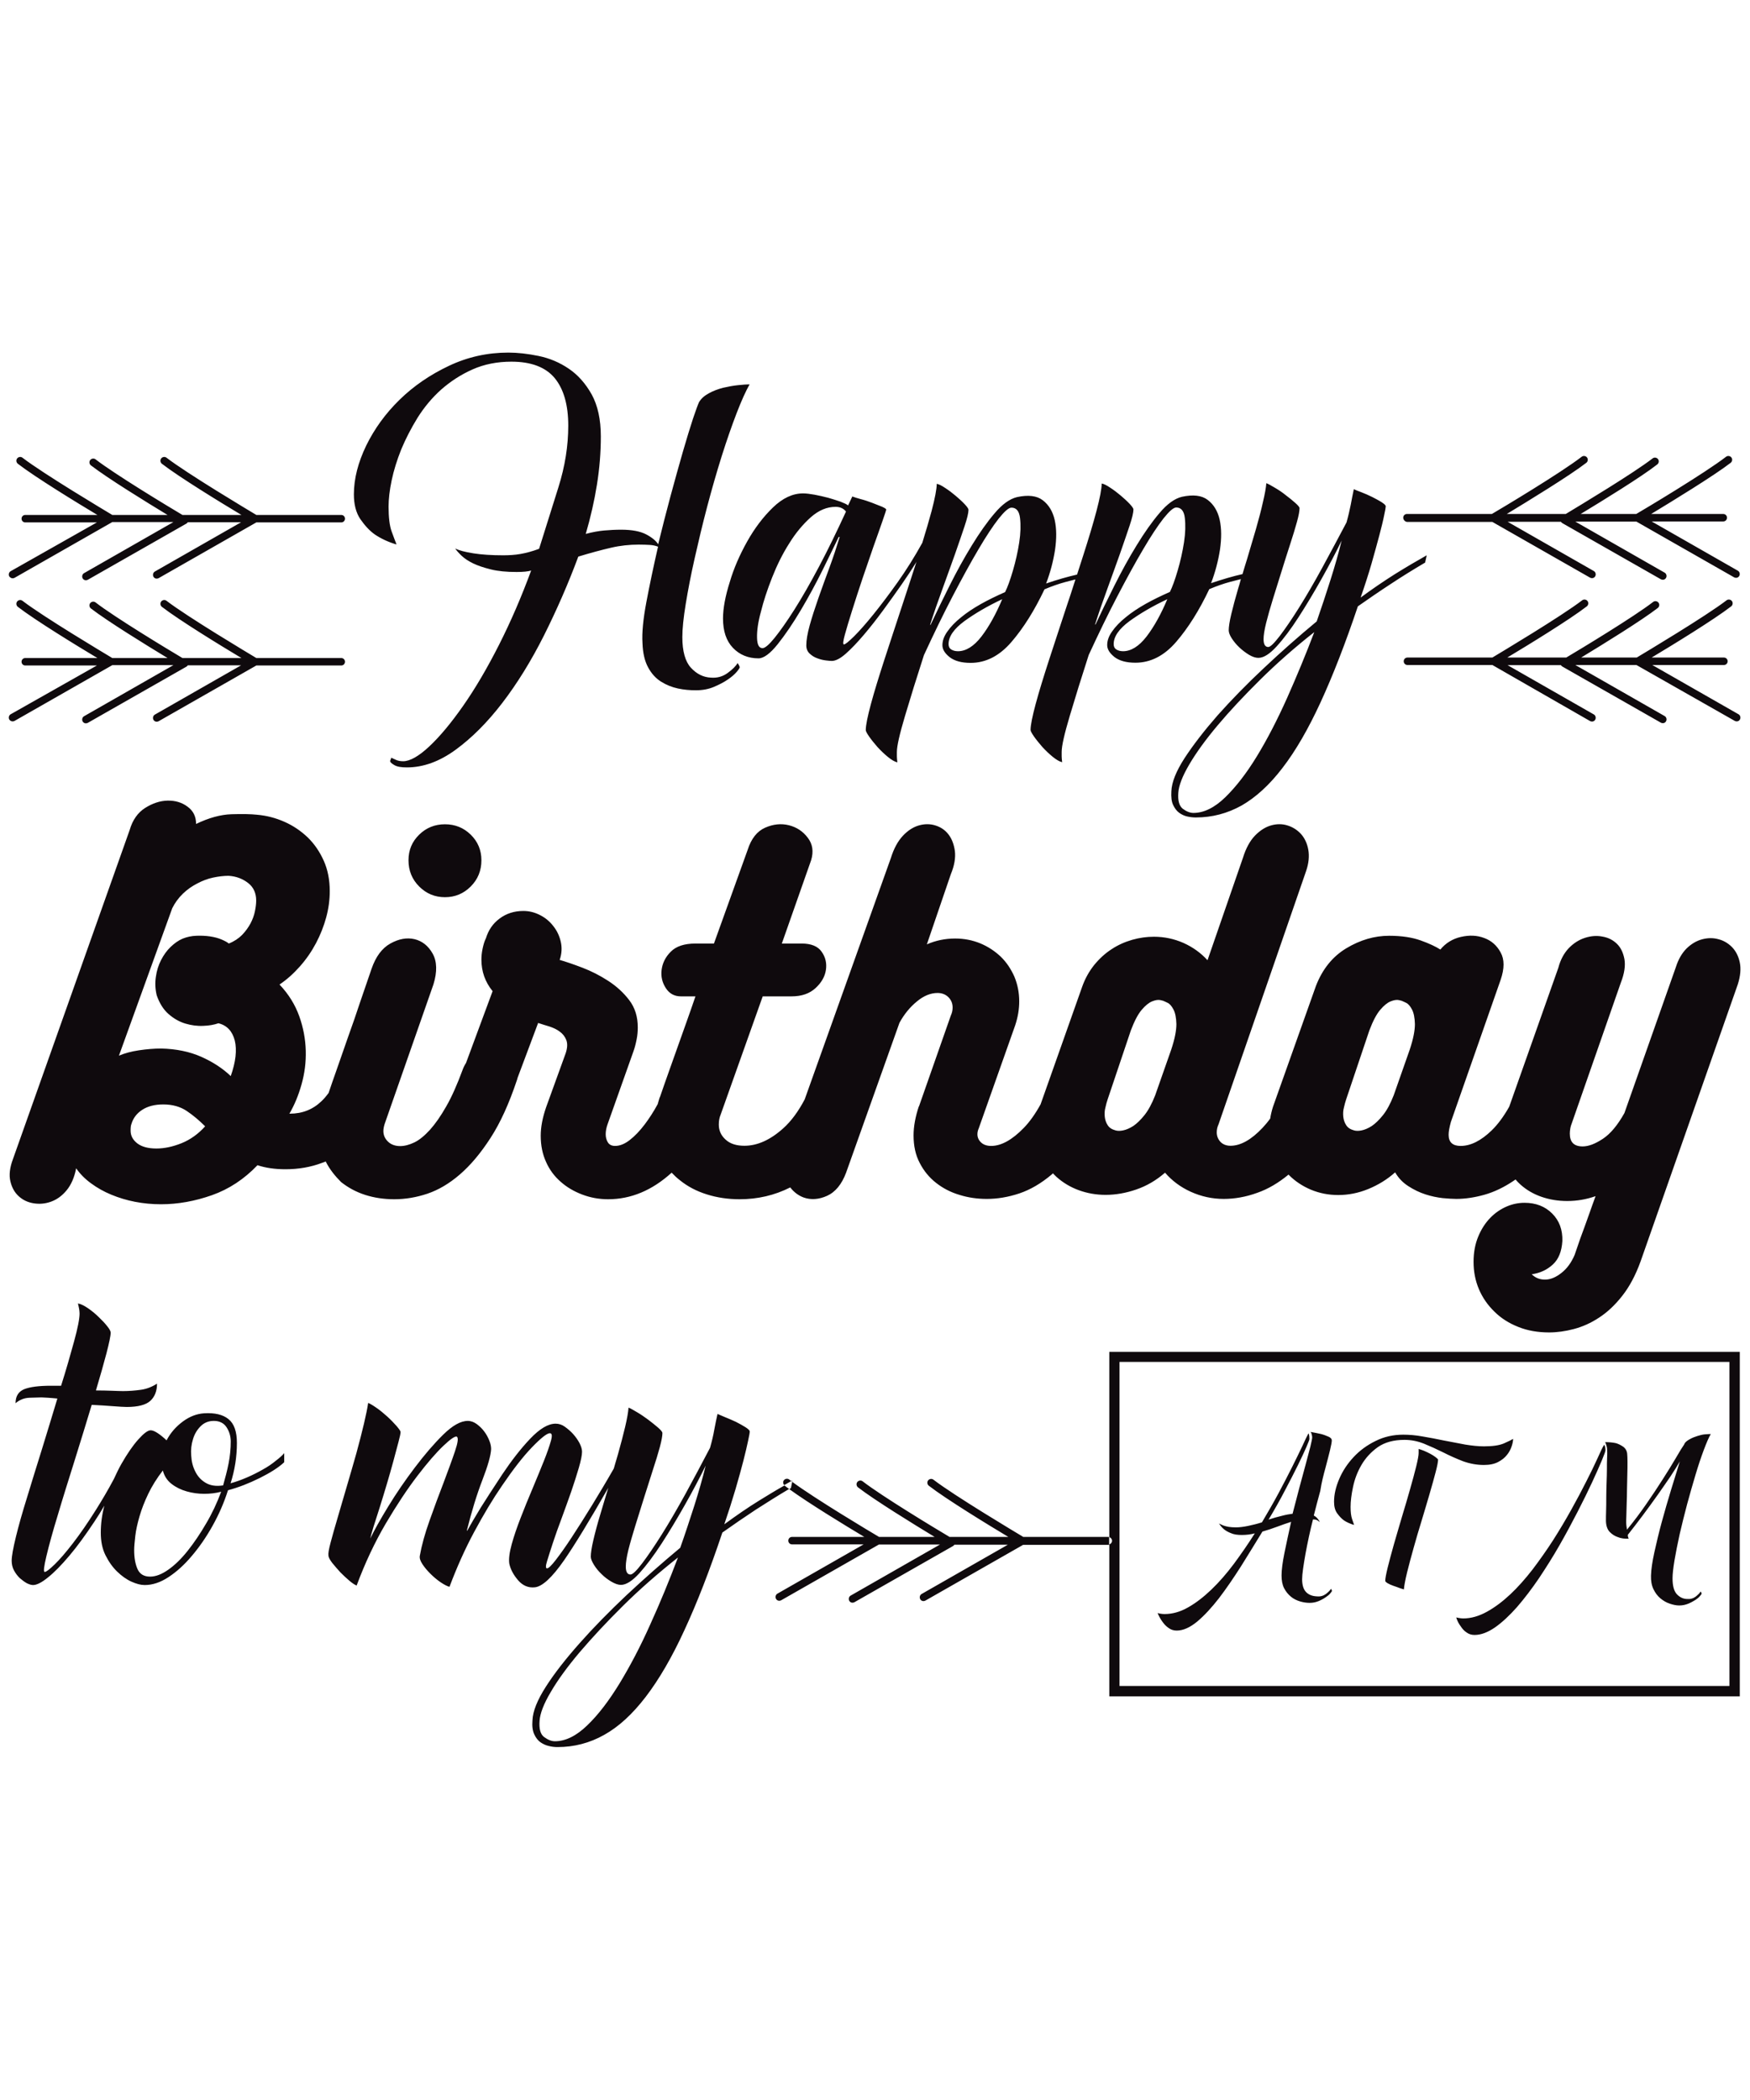 <?xml version="1.0" encoding="utf-8"?>
<!-- Generator: Adobe Illustrator 22.1.0, SVG Export Plug-In . SVG Version: 6.00 Build 0)  -->
<svg version="1.1" id="Layer_1" xmlns="http://www.w3.org/2000/svg" xmlns:xlink="http://www.w3.org/1999/xlink" x="0px" y="0px"
	 viewBox="0 0 1080 1296" style="enable-background:new 0 0 1080 1296;" xml:space="preserve">
<style type="text/css">
	.st0{fill:#0F0A0D;}
</style>
<path class="st0" d="M1009.9,410.4h-37.7l55.1,31.5c1.1,0.6,1.5,2.1,0.9,3.2c-0.4,0.8-1.2,1.2-2,1.2c-0.4,0-0.8-0.1-1.2-0.3
	l-60.9-34.7c-0.3-0.2-0.6-0.5-0.8-0.8h-32.9l53.2,30.4c1.1,0.6,1.5,2.1,0.9,3.2c-0.4,0.8-1.2,1.2-2,1.2c-0.4,0-0.8-0.1-1.2-0.3
	L921,410.4h-52.4c-1.3,0-2.3-1-2.3-2.3c0-1.3,1-2.3,2.3-2.3h52.4c5-3,42.5-25.4,55.4-35.3c1-0.8,2.5-0.6,3.3,0.4
	c0.8,1,0.6,2.5-0.4,3.3c-10.6,8.2-36.4,24-49.1,31.6h36.4c9.1-5.4,41.7-25.1,53.6-34.3c1-0.8,2.5-0.6,3.3,0.4c0.8,1,0.6,2.5-0.4,3.3
	c-10.1,7.8-34.1,22.6-47.3,30.6h34.3c5-3,42.5-25.4,55.4-35.3c1-0.8,2.5-0.6,3.3,0.4c0.8,1,0.6,2.5-0.4,3.3
	c-10.6,8.2-36.4,24-49.1,31.6h44.6c1.3,0,2.3,1,2.3,2.3c0,1.3-1,2.3-2.3,2.3h-44.2l53.2,30.4c1.1,0.6,1.5,2.1,0.9,3.2
	c-0.4,0.8-1.2,1.2-2,1.2c-0.4,0-0.8-0.1-1.2-0.3L1009.9,410.4z M461.1,334.2c4.6-8.2,9.9-15.2,15.9-21c6-5.8,12.2-8.7,18.6-8.7
	c1.9,0,4.3,0.3,7.1,0.8c2.8,0.5,5.6,1.2,8.4,1.9c2.8,0.8,5.3,1.6,7.6,2.4c2.3,0.9,3.8,1.6,4.7,2.3l2.6-5.5c1.1,0.4,2.8,1,5.1,1.6
	c2.4,0.6,4.7,1.4,7.1,2.3c2.4,0.9,4.4,1.7,6.1,2.4c1.7,0.8,2.6,1.3,2.6,1.8c0,0.4-0.8,2.8-2.3,7.1c-1.5,4.3-3.3,9.5-5.5,15.6
	c-2.1,6.1-4.4,12.7-6.8,19.8c-2.4,7.1-4.5,13.7-6.4,19.7c-1.9,6-3.4,11-4.5,15c-1.1,4-1.3,6-0.6,6c0.9,0,2.9-1.7,6.3-5
	c3.3-3.3,7.3-7.8,11.9-13.5c4.6-5.7,9.6-12.3,15-19.9c5.3-7.5,10.4-15.6,15.2-24.3c2.2-7.1,4.1-13.6,5.7-19.5
	c2.1-8,3.2-13.7,3.2-16.9c1.3,0.2,3.1,1.1,5.3,2.6c2.3,1.5,4.4,3.1,6.4,4.8c2,1.7,3.9,3.4,5.5,5.1c1.6,1.7,2.4,2.9,2.4,3.5
	c0,1.9-0.8,5.3-2.4,10.1c-1.6,4.8-3.6,10.6-5.9,17.2c-2.4,6.6-4.9,13.8-7.7,21.4c-2.8,7.6-5.4,15.1-7.7,22.3h0.3
	c3.4-7.3,7.3-15.3,11.7-24.1c4.4-8.8,8.9-17,13.7-24.8c4.7-7.7,9.4-14.4,14.1-19.9c4.7-5.6,9.3-8.9,13.8-10
	c6.9-1.5,12.2-0.9,15.9,1.9c3.7,2.8,6.2,6.9,7.4,12.2c1.2,5.4,1.2,11.5,0.2,18.5c-1.1,7-2.9,13.9-5.5,20.7c7-2.4,13.4-4.2,19.1-5.5
	c1.3-4,2.6-8,3.8-11.8c3.3-10.3,6.1-19.5,8.2-27.5c2.1-8,3.2-13.7,3.2-16.9c1.3,0.2,3.1,1.1,5.3,2.6c2.3,1.5,4.4,3.1,6.4,4.8
	c2,1.7,3.9,3.4,5.5,5.1c1.6,1.7,2.4,2.9,2.4,3.5c0,1.9-0.8,5.3-2.4,10.1c-1.6,4.8-3.6,10.6-5.9,17.2c-2.4,6.6-4.9,13.8-7.7,21.4
	c-2.8,7.6-5.4,15.1-7.7,22.3h0.3c3.4-7.3,7.3-15.3,11.7-24.1c4.4-8.8,8.9-17,13.7-24.8c4.7-7.7,9.4-14.4,14.1-19.9
	c4.7-5.6,9.3-8.9,13.8-10c6.9-1.5,12.2-0.9,15.9,1.9c3.7,2.8,6.2,6.9,7.4,12.2c1.2,5.4,1.2,11.5,0.2,18.5c-1.1,7-2.9,13.9-5.5,20.7
	c7.1-2.4,13.6-4.3,19.4-5.6c0.9-3,1.8-6.1,2.8-9.2c1.9-6.4,3.7-12.6,5.5-18.6c1.7-6,3.2-11.5,4.3-16.6c1.2-5,1.9-8.9,2.1-11.7
	c1.1,0.4,2.8,1.3,5.1,2.7c2.4,1.4,4.7,2.9,6.9,4.7c2.3,1.7,4.2,3.3,5.9,4.8c1.7,1.5,2.6,2.6,2.6,3.2c0,1.7-0.5,4.6-1.6,8.5
	c-1.1,4-2.5,8.6-4.2,13.8c-1.7,5.3-3.5,10.8-5.3,16.7c-1.8,5.9-3.6,11.6-5.3,17c-1.7,5.5-3.1,10.4-4.2,14.8
	c-1.1,4.4-1.6,7.8-1.6,10.1c0,3.2,1,4.8,2.9,4.8c1.3,0,3.6-2.3,7.1-6.8c3.4-4.5,7.4-10.3,11.9-17.5c4.5-7.2,9.3-15.4,14.3-24.6
	c5-9.2,10-18.5,15-28c1.1-3.9,1.9-7.5,2.6-10.9c0.6-3.4,1.3-6.6,1.9-9.6c0.9,0.4,2.4,1.1,4.7,1.9c2.3,0.9,4.4,1.8,6.6,2.9
	c2.1,1.1,4.1,2.1,5.8,3.2c1.7,1.1,2.6,1.9,2.6,2.6c0,0.6-0.3,2.5-1,5.6c-0.6,3.1-1.6,7.1-2.9,12.1c-1.3,4.9-2.9,10.7-4.8,17.4
	c-1.9,6.6-4.2,13.7-6.8,21.2c7.3-5.4,14.4-10.2,21.2-14.5c6.9-4.3,13.4-8.1,19.6-11.6l-1,4.5c-7.3,4.3-14.4,8.7-21.2,13.2
	c-6.9,4.5-13.6,9.1-20.3,13.8c-7.7,22.9-15.4,42.7-23,59.2c-7.6,16.5-15.4,30-23.5,40.5c-8,10.5-16.5,18.2-25.2,23.2
	c-8.8,4.9-18.2,7.4-28.3,7.4c-1.7,0-3.5-0.2-5.3-0.6c-1.8-0.4-3.5-1.2-5-2.3c-1.5-1.1-2.7-2.7-3.7-4.8c-1-2.1-1.3-4.9-1.1-8.4
	c0.2-5.6,2.9-12.4,8.2-20.6c5.3-8.1,12.1-16.9,20.4-26.4c8.4-9.4,17.8-19.1,28.5-29.1c10.6-10,21.5-19.6,32.6-28.8
	c3-8.6,5.8-17.1,8.5-25.6c2.7-8.5,5-16.6,6.9-24.3c-3.6,7.5-7.8,15.4-12.5,23.8c-4.7,8.4-9.4,16.2-14.1,23.5
	c-4.7,7.3-9.2,13.3-13.5,18c-4.3,4.7-8,7.1-11.3,7.1c-1.7,0-3.6-0.6-5.8-1.9c-2.1-1.3-4.1-2.8-5.9-4.5c-1.8-1.7-3.4-3.6-4.7-5.6
	c-1.3-2-1.9-3.7-1.9-5c0-2.1,0.5-5.5,1.6-10.1c1.1-4.6,2.5-9.8,4.2-15.6c0.6-1.9,1.2-3.9,1.7-5.9c-2.1,0.5-4.3,1.1-6.6,1.7
	c-4.1,1.1-8.4,2.6-12.9,4.5c-6.2,13.1-13,23.9-20.4,32.5c-7.4,8.6-15.8,12.9-25.2,12.9c-5.6,0-9.9-1.2-12.9-3.5
	c-3-2.4-4.5-4.8-4.5-7.4c0-2.8,1-5.6,3.1-8.5c2-2.9,4.8-5.8,8.4-8.7c3.5-2.9,7.6-5.6,12.2-8.2c4.6-2.6,9.6-5,15-7.4
	c1.5-3,3.1-7.4,4.8-13.2c1.7-5.8,3-11.6,3.9-17.4c0.9-5.8,1-10.8,0.5-15.1c-0.5-4.3-2.3-6.4-5.3-6.4c-1.7,0-4.3,2.3-7.9,6.8
	c-3.5,4.5-7.7,10.8-12.5,19c-4.8,8.1-10.1,17.8-15.9,28.9c-5.8,11.1-11.7,23.3-17.7,36.3c-4.5,13.9-8.4,26.5-11.7,37.6
	c-3.3,11.1-5,18.5-5,22.2c0,1.1,0,2,0,2.7c0,0.7,0.1,2,0.3,3.7c-1.7-0.4-3.7-1.6-5.9-3.4c-2.2-1.8-4.4-3.9-6.4-6.1
	c-2-2.3-3.7-4.4-5.1-6.4c-1.4-2-2.1-3.4-2.1-4c0-3,1.1-8.4,3.2-16.2c2.1-7.8,4.9-16.8,8.2-27c3.3-10.2,6.9-21,10.6-32.3
	c2-5.9,3.9-11.7,5.7-17.4c-2,0.5-4,1-6.2,1.6c-4.1,1.1-8.4,2.6-12.9,4.5c-6.2,13.1-13,23.9-20.4,32.5c-7.4,8.6-15.8,12.9-25.2,12.9
	c-5.6,0-9.9-1.2-12.9-3.5c-3-2.4-4.5-4.8-4.5-7.4c0-2.8,1-5.6,3.1-8.5c2-2.9,4.8-5.8,8.4-8.7c3.5-2.9,7.6-5.6,12.2-8.2
	c4.6-2.6,9.6-5,15-7.4c1.5-3,3.1-7.4,4.8-13.2c1.7-5.8,3-11.6,3.9-17.4c0.9-5.8,1-10.8,0.5-15.1c-0.5-4.3-2.3-6.4-5.3-6.4
	c-1.7,0-4.3,2.3-7.9,6.8c-3.5,4.5-7.7,10.8-12.5,19c-4.8,8.1-10.1,17.8-15.9,28.9c-5.8,11.1-11.7,23.3-17.7,36.3
	c-4.5,13.9-8.4,26.5-11.7,37.6c-3.3,11.1-5,18.5-5,22.2c0,1.1,0,2,0,2.7c0,0.7,0.1,2,0.3,3.7c-1.7-0.4-3.7-1.6-5.9-3.4
	c-2.2-1.8-4.4-3.9-6.4-6.1c-2-2.3-3.7-4.4-5.1-6.4c-1.4-2-2.1-3.4-2.1-4c0-3,1.1-8.4,3.2-16.2c2.1-7.8,4.9-16.8,8.2-27
	c3.3-10.2,6.9-21,10.6-32.3c3.3-9.9,6.3-19.3,9.3-28.4c-0.1,0.2-0.3,0.5-0.4,0.7c-2.4,3.9-5.3,8.3-8.7,13.2
	c-3.4,4.9-7.2,10.2-11.3,15.8c-4.1,5.6-8.1,10.7-12.1,15.4c-4,4.7-7.7,8.6-11.1,11.6c-3.4,3-6.3,4.5-8.7,4.5c-0.6,0-1.8-0.1-3.5-0.3
	c-1.7-0.2-3.5-0.6-5.3-1.3c-1.8-0.6-3.4-1.6-4.8-2.9c-1.4-1.3-2.1-3-2.1-5.1c0-3.2,0.7-7.3,2.1-12.4c1.4-5,3.2-10.6,5.3-16.6
	c2.1-6,4.4-12.3,6.8-18.8c2.4-6.5,4.5-12.9,6.4-19.1h-0.6c-2.4,4.9-5.6,11.6-9.8,20.1c-4.2,8.5-8.7,16.8-13.5,24.9
	c-4.8,8.1-9.6,15.2-14.3,21.1c-4.7,5.9-8.7,8.8-11.9,8.8c-6.4,0-11.7-2.2-15.8-6.5c-4.1-4.3-6.1-10.3-6.1-18.1
	c0-6.2,1.4-13.8,4.2-22.6C452.8,350.9,456.5,342.4,461.1,334.2z M618.5,369.8c-9,4.2-16.8,8.8-23.3,13.5c-6.5,4.8-9.8,9.5-9.8,14.2
	c0,1.5,0.5,2.6,1.6,3.3c1.1,0.7,2.5,1.1,4.2,1.1c4.9,0,9.8-3,14.5-9.1C610.3,386.8,614.6,379.1,618.5,369.8z M720.4,369.8
	c-9,4.2-16.8,8.8-23.3,13.5c-6.5,4.8-9.8,9.5-9.8,14.2c0,1.5,0.5,2.6,1.6,3.3c1.1,0.7,2.5,1.1,4.2,1.1c4.9,0,9.8-3,14.5-9.1
	C712.2,386.8,716.5,379.1,720.4,369.8z M811.1,390.1c-12.2,9.6-23.4,19.5-33.4,29.4c-10.1,10-18.8,19.3-26.2,28.1
	c-7.4,8.8-13.2,16.8-17.5,24.1c-4.3,7.3-6.5,13.1-6.8,17.4c-0.4,4.9,0.5,8.2,2.7,10c2.3,1.7,4.5,2.6,6.6,2.6c6.4,0,13-3.2,19.6-9.6
	c6.6-6.4,13.2-14.9,19.6-25.4c6.4-10.5,12.6-22.5,18.6-35.9C800.3,417.3,805.9,403.8,811.1,390.1z M467.2,393.6
	c0.1,4.3,1.2,6.4,3.4,6.4c1.5,0,4-2.1,7.4-6.3c3.4-4.2,7.5-10,12.2-17.4c4.7-7.4,9.8-16.3,15.3-26.7c5.5-10.4,11-21.7,16.6-33.9
	c-1.5-1.9-3.6-2.9-6.4-2.9c-5.4,0-10.4,2.1-15.3,6.4c-4.8,4.3-9.3,9.6-13.3,16.1c-4.1,6.4-7.6,13.5-10.6,21.1
	c-3,7.6-5.3,14.6-6.9,21.1C467.8,384,467.1,389.3,467.2,393.6z M7.8,445.2c0.4,0,0.8-0.1,1.2-0.3l60.3-34.4H107l-55.1,31.5
	c-1.1,0.6-1.5,2.1-0.9,3.2c0.4,0.8,1.2,1.2,2,1.2c0.4,0,0.8-0.1,1.2-0.3l60.9-34.7c0.3-0.2,0.6-0.5,0.8-0.8h32.9l-53.2,30.4
	c-1.1,0.6-1.5,2.1-0.9,3.2c0.4,0.8,1.2,1.2,2,1.2c0.4,0,0.8-0.1,1.2-0.3l60.3-34.4h52.4c1.3,0,2.3-1,2.3-2.3c0-1.3-1-2.3-2.3-2.3
	h-52.4c-5-3-42.5-25.4-55.4-35.3c-1-0.8-2.5-0.6-3.3,0.4c-0.8,1-0.6,2.5,0.4,3.3c10.6,8.2,36.4,24,49.1,31.6h-36.4
	c-9.1-5.4-41.7-25.1-53.6-34.3c-1-0.8-2.5-0.6-3.3,0.4c-0.8,1-0.6,2.5,0.4,3.3c10.1,7.8,34.1,22.6,47.3,30.6H69.3
	c-5-3-42.5-25.4-55.4-35.3c-1-0.8-2.5-0.6-3.3,0.4c-0.8,1-0.6,2.5,0.4,3.3c10.6,8.2,36.4,24,49.1,31.6H15.6c-1.3,0-2.3,1-2.3,2.3
	c0,1.3,1,2.3,2.3,2.3h44.2L6.6,440.8c-1.1,0.6-1.5,2.1-0.9,3.2C6.2,444.8,7,445.2,7.8,445.2z M868.5,322.1H921l60.3,34.4
	c0.4,0.2,0.8,0.3,1.2,0.3c0.8,0,1.6-0.4,2-1.2c0.6-1.1,0.2-2.6-0.9-3.2l-53.2-30.4h32.9c0.2,0.3,0.5,0.6,0.8,0.8l60.9,34.7
	c0.4,0.2,0.8,0.3,1.2,0.3c0.8,0,1.6-0.4,2-1.2c0.6-1.1,0.2-2.6-0.9-3.2l-55.1-31.5h37.7l60.3,34.4c0.4,0.2,0.8,0.3,1.2,0.3
	c0.8,0,1.6-0.4,2-1.2c0.6-1.1,0.2-2.6-0.9-3.2l-53.2-30.4h44.2c1.3,0,2.3-1,2.3-2.3s-1-2.3-2.3-2.3H1019
	c12.7-7.7,38.6-23.5,49.1-31.6c1-0.8,1.2-2.3,0.4-3.3c-0.8-1-2.3-1.2-3.3-0.4c-12.9,10-50.4,32.4-55.4,35.3h-34.3
	c13.2-8,37.2-22.7,47.3-30.6c1-0.8,1.2-2.3,0.4-3.3c-0.8-1-2.3-1.2-3.3-0.4c-11.9,9.2-44.5,28.8-53.6,34.3h-36.4
	c12.7-7.7,38.6-23.5,49.1-31.6c1-0.8,1.2-2.3,0.4-3.3c-0.8-1-2.3-1.2-3.3-0.4c-12.9,10-50.4,32.4-55.4,35.3h-52.4
	c-1.3,0-2.3,1-2.3,2.3S867.2,322.1,868.5,322.1z M231.4,329.9c3.9,2.6,8.2,4.6,13.2,6.1v-0.3c-0.6-1.5-1.6-4.1-2.9-7.7
	c-1.3-3.6-1.9-8.8-1.9-15.4c0-4.5,0.6-9.9,1.9-16.1c1.3-6.2,3.3-12.6,5.9-19.1c2.7-6.5,6.1-13.1,10.1-19.6
	c4.1-6.5,8.9-12.3,14.6-17.4c5.7-5,12.1-9.2,19.3-12.4c7.2-3.2,15.2-4.8,24-4.8c12.2,0,21.1,3.4,26.7,10.1
	c5.6,6.8,8.4,16.6,8.4,29.4c0,12.4-2,25.1-6.1,38.1c-4.1,13-8,25.6-11.9,37.9c-4.3,1.6-8.1,2.6-11.6,3.2c-3.4,0.6-7,0.8-10.6,0.8
	c-7.1,0-13.2-0.4-18.3-1.2c-5.1-0.8-8.9-1.8-11.3-3c0.9,1.3,2.2,2.8,4,4.5c1.8,1.7,4.2,3.3,7.1,4.7c2.9,1.4,6.5,2.6,10.9,3.7
	c4.4,1.1,9.7,1.6,15.9,1.6c4.1,0,7.1-0.3,9-0.9c-6,16.3-12.6,31.6-19.9,46c-7.3,14.4-14.6,26.8-22,37.4c-7.4,10.6-14.4,19-20.9,25.1
	c-6.5,6.1-12,9.2-16.2,9.2c-1.7,0-3.2-0.3-4.3-0.8c-1.2-0.5-2.2-1-3.1-1.4c0,0.4-0.1,0.8-0.3,1.1c-0.2,0.3-0.3,0.7-0.3,1.1
	c0,0.6,0.9,1.4,2.6,2.4c1.7,1,4.3,1.4,7.7,1.4c10.1,0,20.1-3.6,30.1-10.9c10-7.3,19.6-16.9,28.8-28.9c9.2-12,17.8-25.9,25.7-41.6
	c7.9-15.8,15-32,21.2-48.7c7.9-2.4,14.7-4.2,20.3-5.5c5.6-1.3,11.3-1.9,17-1.9c2.6,0,4.8,0.1,6.8,0.2c1.9,0.1,3.6,0.5,5.1,1.1
	c-2.8,12.2-5.2,23.6-7.2,34.2c-2,10.6-2.8,19-2.4,25.2c0.2,6.2,1.4,11.3,3.5,15.1c2.1,3.9,4.8,6.8,8,8.8c3.2,2,6.7,3.4,10.4,4.2
	c3.7,0.8,7.4,1.1,11.1,1.1c4.1,0,7.8-0.7,11.1-2.1c3.3-1.4,6.2-2.9,8.5-4.5c2.4-1.6,4.2-3.2,5.5-4.7c1.3-1.5,1.9-2.5,1.9-2.9
	c0-0.4-0.4-1.3-1.3-2.6c-1.1,1.9-3.1,3.9-6.1,6.1c-3,2.2-6.4,3.2-10.3,2.9c-4.7-0.2-8.8-2.2-12.4-6.1c-3.5-3.8-5.3-10.2-5.3-18.9
	c0-5.1,0.7-12,2.1-20.5c1.4-8.6,3.2-17.9,5.5-28.1c2.3-10.2,4.8-20.8,7.7-31.8c2.9-11,5.9-21.4,9-31.3c3.1-9.8,6.2-18.7,9.2-26.5
	c3-7.8,5.7-13.7,8-17.8c-1.7,0-4.1,0.2-7.1,0.5c-3,0.3-6.1,0.9-9.2,1.6c-3.1,0.8-6.1,1.9-8.8,3.4c-2.8,1.5-4.8,3.3-6.1,5.5
	c-0.6,1.3-1.9,4.7-3.7,10.1c-1.8,5.5-3.9,12.3-6.3,20.6c-2.4,8.3-4.9,17.4-7.6,27.3c-2.7,10-5.2,19.9-7.6,29.7
	c-1.3-2.1-3.8-4.2-7.4-6.1c-3.6-1.9-8.8-2.9-15.4-2.9c-3.6,0-7.2,0.2-10.6,0.5c-3.4,0.3-7.2,1-11.3,2.1c3-10.3,5.3-20.4,6.9-30.4
	c1.6-10,2.4-19.9,2.4-29.7c0-10.5-1.9-19.1-5.6-25.9c-3.8-6.8-8.5-12.1-14.1-15.9c-5.7-3.9-11.9-6.5-18.6-7.9
	c-6.8-1.4-13-2.1-18.8-2.1c-12.9,0-25.1,2.7-36.7,8.2c-11.6,5.5-21.7,12.4-30.4,20.9c-8.7,8.5-15.5,17.9-20.6,28.3
	c-5,10.4-7.6,20.4-7.6,30.1c0,6.2,1.3,11.3,4,15.3C225.2,324.4,228.1,327.6,231.4,329.9z M274.6,508.7c-6.2,0-11.5,2.1-15.9,6.4
	c-4.4,4.3-6.6,9.5-6.6,15.8c0,6.4,2.2,11.8,6.6,16.2c4.4,4.4,9.7,6.6,15.9,6.6c6.2,0,11.5-2.2,15.9-6.6c4.4-4.4,6.6-9.8,6.6-16.2
	c0-6.2-2.2-11.5-6.6-15.8C286.1,510.8,280.8,508.7,274.6,508.7z M7.8,356.9c0.4,0,0.8-0.1,1.2-0.3l60.3-34.4H107l-55.1,31.5
	c-1.1,0.6-1.5,2.1-0.9,3.2c0.4,0.8,1.2,1.2,2,1.2c0.4,0,0.8-0.1,1.2-0.3l60.9-34.7c0.3-0.2,0.6-0.5,0.8-0.8h32.9l-53.2,30.4
	c-1.1,0.6-1.5,2.1-0.9,3.2c0.4,0.8,1.2,1.2,2,1.2c0.4,0,0.8-0.1,1.2-0.3l60.3-34.4h52.4c1.3,0,2.3-1,2.3-2.3s-1-2.3-2.3-2.3h-52.4
	c-5-3-42.5-25.4-55.4-35.3c-1-0.8-2.5-0.6-3.3,0.4c-0.8,1-0.6,2.5,0.4,3.3c10.6,8.2,36.4,24,49.1,31.6h-36.4
	c-9.1-5.4-41.7-25.1-53.6-34.3c-1-0.8-2.5-0.6-3.3,0.4c-0.8,1-0.6,2.5,0.4,3.3c10.1,7.8,34.1,22.6,47.3,30.6H69.3
	c-5-3-42.5-25.4-55.4-35.3c-1-0.8-2.5-0.6-3.3,0.4c-0.8,1-0.6,2.5,0.4,3.3c10.6,8.2,36.4,24,49.1,31.6H15.6c-1.3,0-2.3,1-2.3,2.3
	s1,2.3,2.3,2.3h44.2L6.6,352.5c-1.1,0.6-1.5,2.1-0.9,3.2C6.2,356.4,7,356.9,7.8,356.9z M201,716.8c-0.7,0.3-1.4,0.6-2.1,0.8
	c-7.1,2.7-14.7,4-22.7,4c-6.4,0-12.2-0.8-17.3-2.5c-8.2,8.6-17.6,14.8-28.1,18.5c-10.5,3.7-21,5.6-31.4,5.6c-5.5,0-10.8-0.5-16-1.5
	c-5.2-1-10.1-2.5-14.7-4.4c-4.6-1.9-8.7-4.2-12.5-7c-3.7-2.7-6.8-5.8-9.2-9.3c-1.1,5.7-3.1,10.2-5.9,13.6c-2.8,3.4-6,5.7-9.6,7
	c-3.6,1.3-7.2,1.6-10.8,1c-3.7-0.6-6.7-2.1-9.2-4.4c-2.5-2.3-4.2-5.3-5.1-9.2c-0.9-3.8-0.4-8.4,1.6-13.7L80,512.3
	c1.8-6.2,5-10.8,9.6-13.7c4.6-2.9,9.2-4.4,13.8-4.5c4.7-0.1,8.8,1.1,12.3,3.7c3.6,2.6,5.3,6.1,5.3,10.7c7.9-3.8,15.2-5.8,21.9-6
	c6.8-0.2,12-0.1,15.6,0.3c6,0.5,11.7,2,17.1,4.4c5.4,2.4,10.1,5.6,14.3,9.6c4.1,4,7.4,8.8,9.9,14.4c2.5,5.6,3.7,11.8,3.7,18.8
	c0,5.3-0.7,10.7-2.2,16.2c-1.5,5.5-3.6,10.8-6.3,15.9c-2.7,5.1-6,9.9-9.9,14.3s-8,8.1-12.6,11.2c5.7,6,9.7,12.6,12.2,19.6
	c2.5,7,3.8,14.1,4,21.2c0.2,7.1-0.7,14.1-2.6,20.8c-1.9,6.8-4.4,12.8-7.5,18.1h0.3c7.7,0,14.2-2.6,19.5-7.7c1.6-1.5,3-3.2,4.4-5.1
	c1.4-4.2,2.9-8.5,4.5-13c2.5-7.1,5-14.3,7.5-21.5c2.6-7.2,5.1-14.4,7.5-21.7c2.5-7.2,4.8-14,7-20.4c2.6-7.5,6.4-12.7,11.6-15.6
	c5.2-2.9,10.2-3.8,14.9-2.7c4.7,1.1,8.5,4.1,11.2,8.9c2.7,4.8,2.9,11.2,0.5,19l-30.1,86.1c-0.5,1.6-0.8,3.1-0.8,4.4
	c0,2.6,1,4.8,2.9,6.6c1.9,1.8,4.4,2.7,7.5,2.7c2.7,0,5.7-0.8,8.8-2.3c3.1-1.5,6.3-4.2,9.6-7.8c3.3-3.7,6.6-8.4,10-14.4
	c3.4-5.9,6.7-13.4,10-22.3c0.6-1.7,1.3-3.1,2.2-4.5l16.4-44.3c-4.6-5.7-6.9-12.1-6.9-19.5c0-2,0.2-4.2,0.7-6.6
	c0.5-2.4,1.1-4.6,2.1-6.6c1.5-4.9,4.2-9,8.4-12.1c4.1-3.1,9-4.7,14.7-4.7c3.7,0,7.1,0.9,10.4,2.6c3.3,1.7,6,4,8.2,6.9
	c2.2,2.8,3.7,6,4.5,9.6c0.8,3.6,0.6,7.3-0.7,11.1c3.8,1.1,8.5,2.7,14,4.8c5.5,2.1,10.8,4.8,15.9,8.1c5.1,3.3,9.5,7.3,13,11.9
	c3.6,4.7,5.3,10.3,5.3,16.9c0,2.4-0.2,4.8-0.7,7.3c-0.5,2.5-1.1,5.1-2.1,7.8L374.9,694c-0.7,2-1.1,4-1.1,6c0,2,0.5,3.7,1.4,5.1
	c0.9,1.4,2.4,2.1,4.4,2.1c2.9,0,5.9-1.2,9-3.6c3.1-2.4,6.2-5.6,9.3-9.7c2.7-3.6,5.4-7.7,8-12.5c0.4-1.4,0.8-2.9,1.3-4.4v0.3
	c2-5.8,3.9-11.3,5.7-16.3c1.8-5,3.6-10,5.3-14.9c1.7-4.9,3.5-9.9,5.3-14.9c1.8-5,3.7-10.5,5.7-16.3h-9c-4,0-7.1-1.7-9.3-5.1
	c-2.2-3.4-3.1-7.1-2.6-11.2c0.5-4.1,2.3-7.9,5.6-11.2c3.3-3.4,8.4-5.1,15.3-5.1h11.4l20.8-57.8c2.2-6.9,5.8-11.5,10.8-13.7
	c5-2.2,9.9-2.7,14.7-1.5c4.7,1.2,8.6,3.7,11.6,7.7c3,3.9,3.7,8.5,2.1,13.8l-18.1,51.5h12.3c5.8,0,10,1.7,12.3,5.1
	c2.4,3.4,3.2,7.1,2.6,11.2c-0.6,4.1-2.8,7.9-6.4,11.2c-3.7,3.4-8.6,5.1-14.8,5.1h-17.8l-26,73.1c-0.7,1.6-1.1,3.7-1.1,6
	c0,3.7,1.4,6.8,4.2,9.3c2.8,2.6,6.7,3.8,11.6,3.8c8,0,16-3.6,24-10.8c4.9-4.4,9.3-10.4,13.2-17.8l53.2-149
	c1.8-5.8,4.3-10.4,7.4-13.7c3.1-3.3,6.4-5.4,9.9-6.4c3.5-1,6.9-1,10.1,0c3.3,1,6,2.8,8.1,5.5c2.1,2.7,3.4,6.1,4,10.3
	c0.5,4.2-0.3,9-2.5,14.3l-14.8,43.3c5.5-2.4,11.3-3.6,17.5-3.6c5.5,0,10.6,1,15.5,3c4.8,2,9,4.8,12.6,8.2c3.6,3.5,6.3,7.6,8.4,12.3
	c2,4.8,3,9.9,3,15.3c0,4.8-0.8,9.7-2.5,14.8l-22.5,63.6c-0.5,1.1-0.8,2.3-0.8,3.6c0,2,0.8,3.7,2.3,5.1c1.5,1.4,3.6,2.1,6.2,2.1
	c6.2,0,12.9-3.7,20.1-11.1c3.6-3.7,7.1-8.6,10.4-14.6c0-0.1,0.1-0.2,0.1-0.3l25.5-72.1c1.8-5.1,4.3-9.6,7.5-13.6
	c3.2-3.9,6.8-7.2,10.7-9.7c3.9-2.6,8.2-4.5,12.7-5.8c4.6-1.3,9-1.9,13.4-1.9c6.4,0,12.5,1.3,18.2,3.8c5.8,2.6,10.7,6.1,14.9,10.7
	l21.9-63.3c1.8-5.8,4.3-10.4,7.4-13.6c3.1-3.2,6.4-5.3,9.9-6.3c3.5-1,6.9-1,10.1,0c3.3,1,6.1,2.8,8.4,5.3c2.3,2.6,3.8,5.8,4.5,9.7
	c0.7,3.9,0.3,8.4-1.4,13.3l-54,156.2c-0.7,1.5-1.1,3.1-1.1,4.9c0,2.2,0.7,4.1,2.2,5.8c1.5,1.6,3.6,2.5,6.3,2.5
	c6.2,0,12.8-3.7,19.7-11c1.6-1.7,3.2-3.6,4.8-5.8c0.1-0.6,0.2-1.2,0.3-1.8c0.5-2.4,1.1-4.8,2.1-7.4l25.8-72.6
	c4-10.4,10.3-18.2,18.8-23.3c8.5-5.1,17.3-7.7,26.4-7.7c7.7,0,14.2,1,19.5,2.9c5.3,1.9,9.3,3.8,12.1,5.6c3.3-4,7.5-6.6,12.7-7.8
	c5.2-1.2,10-1,14.4,0.7c4.4,1.6,7.8,4.6,10.1,8.9c2.4,4.3,2.4,9.9,0,16.9l-30.7,87.7c-0.9,3.3-1.4,5.9-1.4,7.9
	c0,4.6,2.5,6.9,7.4,6.9c6.2,0,12.6-3.2,19.2-9.6c3.7-3.6,7.3-8.4,10.8-14.6l30.3-85.7c1.3-4.9,3.4-8.9,6.4-12.1
	c3-3.1,6.3-5.2,10-6.4c3.7-1.2,7.3-1.5,10.8-0.8c3.6,0.6,6.5,2.1,8.9,4.4c2.4,2.3,3.9,5.4,4.7,9.5c0.7,4,0,8.9-2.2,14.5l-30.1,86.3
	c-0.5,1.3-0.9,2.5-1.1,3.7c-0.2,1.2-0.3,2.2-0.3,3.2c0,5.3,2.6,7.9,7.9,7.9c3.7,0,7.8-1.6,12.5-4.7c4.7-3.1,9.1-8.4,13.3-15.9
	l31.8-90.2c1.5-4.7,3.7-8.5,6.6-11.4c2.9-2.8,6.1-4.7,9.5-5.6c3.4-0.9,6.7-1,10-0.1c3.3,0.8,6.1,2.5,8.5,4.9c2.4,2.5,4,5.6,4.8,9.5
	c0.8,3.8,0.4,8.3-1.2,13.4l-60,171c-3.1,8.6-6.9,15.7-11.4,21.4c-4.5,5.7-9.2,10.1-14.3,13.4c-5,3.3-10.2,5.6-15.5,7
	c-5.3,1.4-10.4,2.1-15.3,2.1c-6.9,0-13.3-1.1-19-3.4c-5.8-2.3-10.7-5.4-14.8-9.5c-4.1-4-7.3-8.6-9.5-13.8
	c-2.2-5.2-3.3-10.8-3.3-16.9c0-5.8,1-11.1,2.9-15.6c1.9-4.6,4.4-8.4,7.4-11.5c3-3.1,6.4-5.4,10.1-7c3.7-1.6,7.4-2.3,11.1-2.3
	c6.9,0,12.6,2.2,17,6.6c4.4,4.4,6.5,10,6.3,17c-0.4,6.4-2.3,11.2-5.9,14.5s-7.9,5.3-13,6c2.2,2.2,4.9,3.3,8.2,3.3
	c3.3,0,6.7-1.4,10.1-4.1c3.5-2.7,6.2-6.5,8.2-11.2c1.3-3.8,2.4-7.1,3.4-9.9c1-2.7,2-5.4,2.9-7.9c0.9-2.6,1.9-5.3,2.9-8.1
	c1-2.8,2.2-6.3,3.7-10.3c-5.7,2-11.5,3-17.5,3c-5.7,0-11-0.9-15.9-2.6c-4.9-1.7-9.2-4.2-12.9-7.5c-1.1-1-2.2-2.1-3.1-3.2
	c-0.4,0.3-0.8,0.6-1.3,0.9c-5.8,3.9-11.8,6.8-17.8,8.5c-6,1.7-11.9,2.6-17.5,2.6c-2.2,0-5-0.2-8.4-0.5c-3.4-0.4-6.9-1.1-10.6-2.3
	c-3.7-1.2-7.2-2.9-10.6-5.1c-3.4-2.2-6.1-5-8.1-8.5c-4.9,4.4-10.5,7.8-16.6,10.3c-6.1,2.5-12.3,3.7-18.5,3.7c-6,0-11.6-1.1-16.9-3.3
	c-5.2-2.2-9.7-5.2-13.4-8.9c-0.1-0.1-0.3-0.3-0.4-0.4c-6.2,5.1-12.6,8.9-19.2,11.2c-7.1,2.6-14.1,3.8-20.8,3.8
	c-7.1,0-13.9-1.5-20.3-4.4c-6.4-2.9-11.7-6.9-15.9-11.8c-5.5,4.8-11.4,8.2-17.8,10.4c-6.4,2.2-12.7,3.3-18.9,3.3
	c-5.9,0-11.4-1-16.6-2.9c-5.2-1.9-9.8-4.7-13.7-8.2c-0.8-0.7-1.5-1.5-2.2-2.2c-0.2,0.2-0.4,0.4-0.6,0.6c-6.6,5.6-13.3,9.5-20.1,11.8
	c-6.9,2.3-13.6,3.4-20.1,3.4c-5.9,0-11.5-0.8-16.9-2.5c-5.4-1.6-10.2-4.1-14.4-7.4c-4.2-3.3-7.6-7.4-10.1-12.3
	c-2.6-4.9-3.8-10.6-3.8-17c0-5.5,1.1-11.5,3.3-18.1v0.3l19.7-56.2c0.7-1.5,1.1-3.1,1.1-4.9c0-2.6-0.9-4.7-2.6-6.4
	c-1.7-1.7-4-2.6-6.7-2.6c-4.2,0-8.5,1.7-12.7,5.2c-4.3,3.5-7.9,7.9-10.8,13.2l-32.9,92.4c-2.7,7.3-6.7,12.1-11.8,14.4
	c-5.1,2.3-10,2.6-14.5,1c-3.2-1.2-6-3.3-8.2-6.2c-9.7,4.9-20.1,7.3-31.3,7.3c-7.1,0-13.9-1-20.2-3c-6.4-2-11.9-4.9-16.7-8.8
	c-1.8-1.4-3.5-3-5-4.6c-12.1,11-25.2,16.4-39.2,16.4c-5.7,0-11-1-16-2.9c-5-1.9-9.5-4.5-13.3-7.9c-3.8-3.3-6.9-7.4-9-12.2
	c-2.2-4.8-3.3-10.2-3.3-16.2c0-5.3,1.1-11.1,3.3-17.5l12.1-33.4c1.1-3.3,1.2-6,0.4-8.1c-0.8-2.1-2.1-3.8-4-5.2
	c-1.8-1.4-4-2.4-6.4-3.2c-2.5-0.7-4.8-1.5-7-2.2l-12.7,33.9c-0.1,0.6-0.3,1.1-0.5,1.7c-4.8,14.3-10.1,26-16.2,35.4
	c-6,9.3-12.3,16.8-18.9,22.5c-6.6,5.7-13.3,9.6-20.1,11.9c-6.9,2.3-13.7,3.4-20.4,3.4c-6.4,0-12.4-0.9-18-2.7
	c-5.6-1.8-10.5-4.5-14.8-7.9C206.7,725.7,203.4,721.6,201,716.8z M829,689.2c0.2,1.9,0.8,3.7,1.8,5.2c1,1.6,2.6,2.6,4.8,3.2
	c1.3,0.4,2.9,0.4,4.8,0c1.9-0.4,4-1.3,6.2-2.7c2.2-1.5,4.5-3.7,6.9-6.7c2.4-3,4.6-7.1,6.6-12.2l9.9-28.2c2.2-6.6,3.2-11.8,3.2-15.8
	c-0.1-3.9-0.7-6.9-1.8-9c-1.1-2.1-2.3-3.5-3.6-4.1c-1.3-0.6-2-1-2.2-1c-0.2-0.2-1-0.4-2.3-0.7c-1.4-0.3-3.1,0-5.1,0.8
	c-2,0.8-4.2,2.6-6.4,5.2c-2.3,2.7-4.5,6.9-6.7,12.7l-14.3,42.5c-0.5,1.5-1,3.2-1.4,5.1C828.9,685.3,828.8,687.2,829,689.2z
	 M681.8,689.2c0.2,1.9,0.8,3.7,1.8,5.2c1,1.6,2.6,2.6,4.8,3.2c1.3,0.4,2.9,0.4,4.8,0c1.9-0.4,4-1.3,6.2-2.7c2.2-1.5,4.5-3.7,6.9-6.7
	c2.4-3,4.6-7.1,6.6-12.2l9.9-28.2c2.2-6.6,3.2-11.8,3.2-15.8c-0.1-3.9-0.7-6.9-1.8-9c-1.1-2.1-2.3-3.5-3.6-4.1c-1.3-0.6-2-1-2.2-1
	c-0.2-0.2-1-0.4-2.3-0.7c-1.4-0.3-3.1,0-5.1,0.8c-2,0.8-4.2,2.6-6.4,5.2c-2.3,2.7-4.5,6.9-6.7,12.7l-14.3,42.5
	c-0.5,1.5-1,3.2-1.4,5.1C681.7,685.3,681.6,687.2,681.8,689.2z M126.6,695.1c-3.7-3.7-7.4-6.8-11.4-9.5c-3.9-2.6-8.7-4-14.4-4
	c-5.3,0-9.6,1.1-13,3.3c-3.4,2.2-5.6,5.1-6.7,8.8c-0.4,0.9-0.5,2.3-0.5,4.1c0,3.1,1.4,5.7,4.1,7.8c2.7,2.1,6.7,3.2,11.8,3.2
	c4.9,0,10.1-1.1,15.6-3.3C117.5,703.3,122.4,699.8,126.6,695.1z M158.1,555.8c0-4.6-1.6-8.2-4.9-10.8c-3.3-2.6-7.3-4.2-12.1-4.5
	c-3.1,0-6.3,0.4-9.6,1.1c-3.3,0.7-6.5,1.9-9.7,3.6c-3.2,1.6-6.2,3.7-8.9,6.3c-2.7,2.6-4.9,5.6-6.6,9l-32.9,91
	c3.5-1.5,7.6-2.6,12.3-3.3c4.7-0.7,9.3-1.1,13.7-1.1c9.3,0.2,17.6,1.9,24.8,5.1c7.2,3.2,13.3,7.2,18.2,11.9
	c3.1-8.8,3.9-16.1,2.5-21.9c-1.5-5.8-4.8-9.4-10.1-10.7c-2.6,0.9-5.7,1.5-9.3,1.6c-3.7,0.2-7.4-0.3-11.1-1.4
	c-3.7-1.1-7.2-3.1-10.4-5.9c-3.2-2.8-5.6-6.7-7.3-11.6c-0.9-3.8-1.1-7.6-0.5-11.4c0.5-3.7,1.6-7.2,3.2-10.3c1.6-3.1,3.5-5.8,5.9-8.1
	c2.4-2.3,4.8-4,7.4-5.1c2.7-1.1,5.6-1.7,8.5-1.8c2.9-0.1,5.7,0,8.4,0.4c2.6,0.4,5,1,7.1,1.9c2.1,0.9,3.6,1.7,4.5,2.5
	c3.3-1.3,6-3.1,8.2-5.3c2.2-2.3,3.9-4.7,5.2-7.1c1.3-2.5,2.2-4.9,2.7-7.4C157.8,560.1,158.1,557.8,158.1,555.8z M886,899.3
	c-0.9-0.7-2-1.4-3.3-2.1c-1.3-0.7-2.6-1.3-4-1.9c-1.4-0.5-2.4-0.9-3.2-1.1v2.6c0,1.4-0.5,4.1-1.5,8.2c-1,4.1-2.3,8.8-3.8,14.1
	c-1.5,5.4-3.2,11-5,17c-1.8,6-3.4,11.7-5,17.1c-1.5,5.4-2.8,10.1-3.8,14.2c-1,4.1-1.5,6.8-1.5,8.2c0,0.4,0.5,0.9,1.5,1.5
	c1,0.6,2.2,1.1,3.6,1.6c1.4,0.5,2.7,0.9,3.9,1.4c1.2,0.4,2.1,0.7,2.5,0.8c0.2-2.5,0.9-6,2-10.6c1.1-4.5,2.5-9.6,4-15
	c1.5-5.5,3.2-11.1,5-17c1.8-5.9,3.4-11.4,4.9-16.5c1.5-5.1,2.7-9.5,3.7-13.3c1-3.8,1.5-6.4,1.5-7.8C887.4,900.5,886.9,900,886,899.3
	z M175.4,896.8v5.6c-3.5,3.3-8.6,6.5-15.2,9.8c-6.7,3.3-13.1,5.8-19.5,7.5c-2.4,7.6-5.6,14.9-9.5,21.9c-3.9,7-8.2,13.2-12.8,18.6
	c-4.6,5.5-9.4,9.8-14.4,13.1c-5,3.3-9.9,4.9-14.7,4.9c-2.4,0-5.1-0.7-8.2-2.1c-3.1-1.4-6-3.5-8.8-6.2c-2.8-2.7-5.2-6.1-7.2-10.1
	c-2-4-2.9-8.7-2.9-13.9c0-5.5,0.7-11,2.2-16.7c-2,3.4-4,6.7-6.1,9.8c-5.5,8.3-10.6,15.3-15.5,21.1c-4.9,5.8-9.3,10.3-13.2,13.4
	c-3.9,3.2-7,4.7-9.2,4.7c-1.1,0-2.3-0.4-3.8-1.1c-1.4-0.8-2.8-1.8-4.3-3.1c-1.4-1.3-2.6-2.9-3.6-4.7c-1-1.8-1.5-3.9-1.5-6.1
	c0-2.8,0.9-7.7,2.6-14.7c1.7-7,4-15.1,6.9-24.4c2.8-9.3,5.9-19.2,9.2-29.8c3.3-10.6,6.4-21,9.5-31.2c-2.2-0.2-4.1-0.4-5.9-0.5
	c-1.7-0.1-3.1-0.2-3.9-0.2c-1.3,0-3.7,0.1-7.2,0.2c-3.5,0.1-6.4,1.3-8.8,3.4c0-4.4,1.8-7.2,5.4-8.7c3.6-1.4,9.1-2.1,16.5-2.1h6.2
	c3.1-9.8,5.7-18.9,8-27.3c2.3-8.4,3.4-14.1,3.4-17.2c0-0.9-0.1-1.7-0.2-2.5c-0.1-0.8-0.4-2-0.8-3.8c2,0.4,4.1,1.5,6.4,3.1
	c2.3,1.6,4.5,3.4,6.5,5.4c2.1,2,3.8,3.8,5.2,5.6c1.4,1.7,2.1,3.1,2.1,3.9c0,2-0.9,6.2-2.6,12.8c-1.7,6.5-3.9,14.2-6.5,22.9
	c3.7,0,7,0.1,10,0.2c2.9,0.1,5.2,0.2,6.7,0.2c3.7,0,7.4-0.3,11-0.8c3.6-0.5,6.9-1.8,10-3.8c0,4.6-1.4,8.1-4.1,10.6
	c-2.7,2.5-7.6,3.8-14.6,3.8c-1.7,0-4.6-0.2-8.7-0.5c-4-0.3-8.3-0.6-12.9-0.8c-3.3,10.9-6.8,22.4-10.6,34.5
	c-3.8,12.1-7.3,23.2-10.3,33.4c-3.1,10.1-5.4,18.5-7,25.2c-1.6,6.7-2,10-1.1,10c0.9,0,2.9-1.5,6.1-4.6c3.2-3.1,6.9-7.4,11.3-13.1
	c4.4-5.7,9.1-12.5,14.2-20.6c3.7-5.9,7.5-12.3,11.1-19.1c1.5-3.3,3-6.4,4.7-9.4c3.5-6.1,6.9-11.1,10.3-14.9c3.4-3.8,5.9-5.7,7.7-5.7
	c1.1,0,2.6,0.6,4.4,1.8c1.8,1.2,3.6,2.7,5.4,4.4c2.4-4.6,5.7-8.4,10-11.6c4.3-3.2,8.7-4.8,13.2-5.1c6.5-0.4,11.6,0.8,15,3.6
	c3.5,2.8,5.2,7.7,5.2,14.7c0,8.5-1.3,16.8-3.9,24.9c3.3-0.9,6.6-2.1,10.1-3.6c3.5-1.5,6.8-3.2,9.8-4.9c3.1-1.7,5.7-3.5,8-5.4
	C172.6,899.7,174.3,898.1,175.4,896.8z M136.5,920.6c-3.3,0.9-6.8,1.3-10.5,1.3c-3.7,0-7.3-0.5-10.8-1.5c-3.5-1-6.6-2.5-9.3-4.6
	c-2.7-2.1-4.5-4.8-5.4-8.3c-3.7,4.8-6.7,9.6-9,14.4c-2.3,4.8-4.1,9.4-5.4,13.9c-1.3,4.5-2.2,8.5-2.6,12.1c-0.4,3.6-0.7,6.5-0.7,8.7
	c0,4.8,0.7,8.7,2.1,11.8c1.4,3.1,4,4.6,7.7,4.6c3.5,0,7.2-1.4,11.3-4.3c4-2.8,8-6.7,11.9-11.6c3.9-4.9,7.7-10.5,11.3-16.7
	C130.8,934.2,133.9,927.6,136.5,920.6z M141.1,903c0.9-4.6,1.3-9,1.3-13.4c0-3.3-0.9-6.2-2.6-8.8c-1.7-2.6-4.4-3.9-7.8-3.9
	c-3.3,0-6,1.1-8.2,3.3c-2.2,2.2-3.8,4.9-4.7,8c-1,3.2-1.4,6.5-1.1,10.1c0.2,3.6,1,6.9,2.5,9.8c1.4,2.9,3.5,5.3,6.4,7
	c2.8,1.7,6.4,2.3,10.8,1.6C139,912.1,140.2,907.6,141.1,903z M915.8,904.1c3.5,0,6.4-0.6,8.7-1.8c2.3-1.2,4.2-2.7,5.5-4.4
	c1.4-1.7,2.3-3.5,2.9-5.3c0.6-1.8,0.9-3.3,0.9-4.6c-1,0.6-2.9,1.6-5.7,2.8c-2.8,1.2-6.9,1.8-12.3,1.8c-3.5,0-7.3-0.4-11.6-1.1
	c-4.3-0.8-8.6-1.6-13.1-2.5c-4.4-0.9-8.8-1.8-13.2-2.5c-4.3-0.8-8.3-1.1-11.9-1.1c-6.2,0-11.9,1.3-17.1,3.9
	c-5.3,2.6-9.8,5.9-13.6,10c-3.8,4.1-6.7,8.5-8.8,13.4c-2.1,4.9-3.2,9.6-3.2,14.1c0,2.9,0.6,5.3,1.9,7.1c1.3,1.8,2.7,3.3,4.2,4.4
	c1.8,1.2,3.9,2.1,6.2,2.8v-0.2c-0.2-0.5-0.6-1.7-1.2-3.5c-0.6-1.8-0.9-4.2-0.9-7.4c0-3.5,0.5-7.6,1.5-12.3c1-4.8,2.7-9.3,5.2-13.6
	c2.5-4.3,5.9-8,10.1-11c4.3-3,9.8-4.5,16.5-4.5c4.1,0,8.1,0.8,12.1,2.4c3.9,1.6,7.9,3.4,11.9,5.4c3.9,2,8,3.8,12.1,5.4
	C907.1,903.3,911.3,904.1,915.8,904.1z M684.6,834.3h389.1v212.6H684.6v-93.8c1-0.3,1.7-1.2,1.7-2.2s-0.7-2-1.7-2.2V834.3z
	 M690.9,1040.5h376.4v-200H690.9V1040.5z M1047.6,886.2c-1.6,0.5-3.2,1.1-4.6,1.9c-1.5,0.8-2.6,1.6-3.3,2.6l-0.3,0.7
	c-1.2,1.7-2.9,4.5-5.1,8.3c-2.2,3.8-4.9,8.1-8,13c-3.1,4.9-6.5,10-10.3,15.5c-3.8,5.5-7.7,10.7-11.9,15.8c-0.1-0.5-0.2-1.2-0.3-1.9
	c-0.1-0.7-0.2-1.5-0.2-2.4c0-0.9,0-2.4,0.1-4.5c0.1-2.1,0.1-4.6,0.2-7.4c0.1-2.8,0.2-5.8,0.2-9c0.1-3.2,0.1-6.2,0.2-9.1
	c0.1-2.9,0.1-5.4,0.1-7.6c0-2.2-0.1-3.9-0.2-5c-0.2-1.8-1.1-3.3-2.5-4.3c-1.5-1-3-1.8-4.6-2.2c-1.9-0.4-4.1-0.6-6.5-0.6
	c0.3,0.5,0.6,1.4,0.9,2.4c0.3,1.1,0.4,2.4,0.4,4.1c0,0.5,0,1.7-0.1,3.5c-0.1,1.8-0.1,4-0.1,6.6c0,2.6-0.1,5.4-0.2,8.4
	c-0.1,3-0.2,6-0.2,9c0,3,0,5.8-0.1,8.4c-0.1,2.6-0.1,4.7-0.1,6.3c0.1,3,0.9,5.3,2.4,6.8c1.5,1.5,3.1,2.5,4.9,3.1
	c1.9,0.8,4.2,1.1,6.8,1c-0.1-0.1-0.2-0.3-0.3-0.6c-0.2-0.4-0.3-1-0.3-1.8c3-3.8,6.1-7.8,9.3-12.1c3.2-4.3,6.2-8.4,9.1-12.5
	c2.9-4.1,5.5-7.9,7.9-11.4c2.4-3.6,4.3-6.7,5.8-9.3c-1.6,5.1-3.4,10.9-5.4,17.5c-2,6.6-3.9,13.1-5.7,19.7
	c-1.8,6.6-3.3,12.9-4.6,18.8c-1.3,5.9-2,10.7-2.1,14.5c-0.1,3.2,0.4,6,1.5,8.3c1.1,2.3,2.5,4.2,4.3,5.7c1.8,1.5,3.7,2.6,5.8,3.3
	c2.1,0.7,4,1.1,5.8,1.1c2.1,0,3.9-0.4,5.6-1.1c1.7-0.7,3.1-1.5,4.4-2.3c1.2-0.8,2.2-1.6,2.8-2.4c0.7-0.8,1-1.2,1-1.5
	c0-0.4-0.2-0.9-0.6-1.3c-0.5,1-1.6,2-3.1,3.2c-1.5,1.1-3.3,1.6-5.4,1.4c-2.4-0.1-4.4-1.1-6.2-3c-1.7-1.9-2.6-5.1-2.6-9.7
	c0-2.6,0.4-6.3,1.2-11.1c0.8-4.8,1.9-10.2,3.2-16.2c1.4-6,2.9-12.1,4.6-18.5c1.7-6.4,3.5-12.4,5.2-18.2c1.7-5.7,3.4-10.8,5.1-15.3
	c1.7-4.5,3.1-7.8,4.3-9.8c-1,0-2.2,0.1-3.7,0.2C1050.8,885.3,1049.2,885.7,1047.6,886.2z M985.8,900.2c-1.8,4-4.1,8.7-6.8,14
	c-2.7,5.4-5.8,11.2-9.3,17.5c-3.5,6.3-7.2,12.5-11.2,18.8c-4,6.2-8.3,12.3-12.7,18.1c-4.5,5.8-9.1,11-13.8,15.4
	c-4.7,4.4-9.5,8-14.4,10.7c-4.9,2.7-9.7,4.1-14.6,4.1c-0.8,0-1.7-0.1-2.8-0.3c-0.4-0.1-0.9-0.2-1.5-0.3c0.6,2.1,1.6,3.9,2.8,5.5
	c0.9,1.4,2,2.7,3.5,3.7c1.5,1.1,3.1,1.6,5,1.6c4,0,8.2-1.6,12.7-4.7c4.4-3.1,8.9-7.3,13.5-12.5c4.5-5.2,9-11.1,13.5-17.7
	c4.4-6.6,8.7-13.4,12.7-20.4c4-7,7.7-13.9,11.2-20.7c3.5-6.8,6.5-12.9,9-18.3c2.5-5.4,4.5-9.9,6-13.5c1.5-3.6,2.2-5.6,2.2-6.2
	c0-1.5-0.3-2.7-0.8-3.4C988.9,893.3,987.6,896.2,985.8,900.2z M487.1,913.1c-1-0.8-2.5-0.6-3.3,0.4c-0.7,0.9-0.6,2.2,0.2,3
	c1.5-0.9,3-1.7,4.4-2.5C488,913.8,487.5,913.5,487.1,913.1z M489,913.8c-0.2,0.1-0.4,0.2-0.6,0.3c0.2,0.1,0.3,0.2,0.5,0.3L489,913.8
	z M683.9,948.5h-52.4c-5-3-42.5-25.4-55.4-35.3c-1-0.8-2.5-0.6-3.3,0.4c-0.8,1-0.6,2.5,0.4,3.3c10.6,8.2,36.4,24,49.1,31.6H586
	c-9.1-5.4-41.7-25.1-53.6-34.3c-1-0.8-2.5-0.6-3.3,0.4c-0.8,1-0.6,2.5,0.4,3.3c10.1,7.8,34.1,22.6,47.3,30.6h-34.3
	c-4.8-2.8-39.4-23.5-53.6-34l-0.8,3.9c-0.3,0.2-0.6,0.4-1,0.6c11.8,8.6,34.6,22.5,46.3,29.5h-44.6c-1.3,0-2.3,1-2.3,2.3
	c0,1.3,1,2.3,2.3,2.3H533l-53.2,30.4c-1.1,0.6-1.5,2.1-0.9,3.2c0.4,0.8,1.2,1.2,2,1.2c0.4,0,0.8-0.1,1.2-0.3l60.3-34.4h37.7
	l-55.1,31.5c-1.1,0.6-1.5,2.1-0.9,3.2c0.4,0.8,1.2,1.2,2,1.2c0.4,0,0.8-0.1,1.2-0.3l60.9-34.7c0.3-0.2,0.6-0.5,0.8-0.8H622
	l-53.2,30.4c-1.1,0.6-1.5,2.1-0.9,3.2c0.4,0.8,1.2,1.2,2,1.2c0.4,0,0.8-0.1,1.2-0.3l60.3-34.4h52.4c0.2,0,0.4,0,0.7-0.1v-4.5
	C684.4,948.5,684.1,948.5,683.9,948.5z M818,905.9c1.1-4.3,2.1-7.9,2.8-10.9c0.7-3,1.1-5,1.1-6c0-1-0.7-1.8-2.1-2.4
	c-1.4-0.6-2.9-1.2-4.5-1.6c-1.9-0.4-4.1-0.9-6.5-1.3c0.1,0.2,0.3,0.5,0.5,0.8c0.1,0.3,0.2,0.7,0.3,1.1c0.1,0.4,0.2,0.9,0.2,1.5
	c0,0.8-0.4,2.6-1.1,5.6c-0.8,3-1.7,6.6-2.9,11c-1.2,4.3-2.5,9.1-3.9,14.4c-1.4,5.3-2.8,10.7-4.2,16.1c-1.8,0.2-4.1,0.6-6.7,1.3
	c-2.6,0.6-5.3,1.4-8.1,2.3c3.7-6.2,7.1-12.2,10.1-18c3.1-5.8,5.7-11,8-15.6c2.2-4.5,4-8.3,5.2-11.1c1.2-2.9,1.9-4.5,1.9-5
	c0-1.3-0.1-2.3-0.3-2.9c-0.1-0.3-0.2-0.5-0.3-0.6c-0.9,1.6-2.1,4.2-3.8,7.9c-1.7,3.6-3.8,7.9-6.3,12.9c-2.5,5-5.3,10.4-8.4,16.2
	c-3.1,5.8-6.6,11.8-10.2,17.9c-2.8,0.9-5.7,1.6-8.5,2.2c-2.9,0.6-5.4,0.9-7.5,0.9c-1.7,0-3.2-0.1-4.5-0.3c-1.2-0.2-2.3-0.5-3.2-0.8
	c-1.1-0.4-2-0.9-2.8-1.3c0.8,1.3,1.8,2.5,3.1,3.6c1.1,0.9,2.5,1.7,4.3,2.4c1.8,0.8,4,1.1,6.7,1.1c2.7,0,5.4-0.3,8-1
	c-4.1,6.5-8.4,12.7-12.9,18.8c-4.5,6-9.1,11.3-13.9,15.9c-4.8,4.6-9.6,8.3-14.4,11c-4.9,2.8-9.7,4.1-14.6,4.1
	c-0.9,0-1.8-0.1-2.9-0.3c-0.4-0.1-0.9-0.2-1.3-0.3c0.9,2.1,1.9,3.9,3.1,5.5c1,1.4,2.2,2.7,3.7,3.7c1.5,1.1,3.1,1.6,5,1.6
	c4,0,8.2-1.9,12.7-5.6c4.4-3.7,8.9-8.6,13.4-14.4c4.5-5.9,9-12.5,13.6-19.7c4.5-7.2,8.9-14.4,13.2-21.4c3.1-0.9,6.2-1.9,9.1-3
	c2.9-1.1,5.8-2.1,8.6-3c-1.5,6.8-2.9,13.2-4.1,19.1c-1.2,5.9-1.8,10.6-1.8,14c0,3.1,0.5,5.8,1.6,7.9c1.1,2.1,2.5,3.8,4.2,5.2
	c1.7,1.4,3.6,2.3,5.6,2.9c2,0.6,4,0.9,5.9,0.9c2.1,0,3.9-0.4,5.6-1.1c1.7-0.7,3.1-1.5,4.4-2.4c1.2-0.8,2.2-1.6,2.8-2.4
	c0.6-0.8,1-1.2,1-1.5c0-0.2-0.2-0.7-0.6-1.3c-0.5,1-1.6,2-3.1,3.2c-1.5,1.1-3.3,1.7-5.4,1.5c-3-0.1-5.3-1-6.9-2.7
	c-1.6-1.7-2.4-4.3-2.4-7.9c0-1.6,0.2-3.8,0.6-6.6c0.4-2.8,0.9-5.9,1.5-9.2c0.6-3.3,1.3-6.8,2.1-10.5c0.8-3.6,1.6-7.2,2.5-10.6
	c1.2,0,2.1,0.2,2.8,0.6c0.6,0.4,1.1,0.8,1.3,1c-0.1-0.5-0.5-1.2-1.1-1.9c-0.6-0.8-1.4-1.5-2.5-2.1c1.3-5.1,2.6-10.2,4-15.2
	C815.6,914.9,816.8,910.2,818,905.9z M484.2,916.8c0.8,0.7,1.8,1.4,2.8,2.1c-7.1,4.2-13.9,8.5-20.6,12.8c-7,4.6-13.8,9.3-20.6,14.1
	c-7.8,23.3-15.6,43.4-23.4,60.2c-7.7,16.8-15.7,30.5-23.9,41.2c-8.2,10.7-16.7,18.5-25.7,23.5c-8.9,5-18.5,7.5-28.8,7.5
	c-1.7,0-3.5-0.2-5.4-0.7c-1.8-0.4-3.5-1.2-5.1-2.3c-1.5-1.1-2.8-2.7-3.8-4.9c-1-2.2-1.4-5-1.1-8.5c0.2-5.7,3-12.6,8.3-20.9
	c5.3-8.3,12.3-17.2,20.8-26.8c8.5-9.6,18.2-19.5,28.9-29.6c10.8-10.1,21.9-19.9,33.2-29.3c3.1-8.7,5.9-17.4,8.7-26
	c2.7-8.6,5.1-16.8,7-24.7c-3.7,7.6-8,15.7-12.8,24.2c-4.8,8.5-9.6,16.5-14.4,23.9c-4.8,7.4-9.4,13.5-13.7,18.3
	c-4.4,4.8-8.2,7.2-11.4,7.2c-1.7,0-3.7-0.7-5.9-2c-2.2-1.3-4.2-2.8-6-4.6c-1.8-1.7-3.4-3.6-4.7-5.7c-1.3-2.1-2-3.8-2-5.1
	c0-2.2,0.5-5.6,1.6-10.3c1.1-4.7,2.5-10,4.3-15.9c1.5-5.2,3.2-10.6,4.9-16.3c-11.5,20.1-20.5,34.9-27.2,44.6
	c-7.5,10.8-13.6,16.4-18.2,16.8c-3.9,0.4-7.4-1-10.3-4.4c-2.9-3.4-4.7-6.8-5.4-10.3c-0.4-2.8,0.1-6.8,1.5-11.9
	c1.4-5.1,3.3-10.6,5.6-16.5c2.3-5.9,4.7-11.9,7.4-18.2c2.6-6.2,4.9-11.8,6.9-16.8c2-5,3.4-9.1,4.3-12.3c0.9-3.2,0.7-4.7-0.7-4.7
	c-1.7,0-5.4,2.9-11,8.7c-5.6,5.8-11.7,13.7-18.5,23.7c-5.7,8.3-11.4,17.8-17.2,28.6c-5.8,10.8-10.8,22.1-15.2,33.8
	c-1.5-0.4-3.4-1.4-5.6-2.9c-2.2-1.5-4.3-3.3-6.2-5.2c-2-2-3.6-3.9-4.9-5.9c-1.3-2-1.9-3.7-1.6-5.2c1.1-6.3,3.1-13.6,6-21.7
	c2.9-8.2,5.8-16,8.7-23.5c2.8-7.5,5.2-13.9,7-19.3c1.8-5.3,2.2-8.3,1.1-9c-1.1-0.4-3.9,1.5-8.3,5.7c-4.5,4.3-9.8,10.4-16,18.5
	c-6.2,8.1-12.7,17.9-19.5,29.4c-6.8,11.6-12.8,24.3-18,38.3c-1.1-0.4-2.6-1.4-4.4-2.9c-1.8-1.5-3.7-3.3-5.6-5.2
	c-1.8-2-3.5-3.9-5.1-5.9c-1.5-2-2.3-3.5-2.3-4.6c-0.2-1.1,0.2-3.7,1.3-7.8c1.1-4.1,2.5-9.2,4.3-15.2c1.7-6,3.7-12.5,5.7-19.5
	c2.1-7,4-13.8,5.9-20.4c1.8-6.6,3.4-12.8,4.7-18.3c1.3-5.6,2.2-9.9,2.6-12.9c1.1,0.4,2.8,1.4,5.1,3c2.3,1.6,4.5,3.4,6.7,5.4
	c2.2,2,4.1,4,5.7,5.8c1.6,1.9,2.5,3.1,2.5,3.8c0,0.9-0.4,2.9-1.3,6.2c-0.9,3.3-1.9,7.1-3.1,11.6c-1.2,4.5-2.6,9.3-4.1,14.4
	c-1.5,5.1-3,9.9-4.4,14.4c-1.4,4.5-2.7,8.5-3.8,11.9c-1.1,3.5-1.7,5.9-2,7.2c2.4-5,6.1-11.6,11.1-19.8c5-8.2,10.5-16.2,16.4-24
	c5.9-7.8,11.7-14.6,17.5-20.3c5.8-5.7,10.8-8.5,15.2-8.5c2,0,3.8,0.7,5.6,2c1.7,1.3,3.3,2.8,4.6,4.6c1.3,1.7,2.3,3.6,3.1,5.6
	c0.8,2,1.1,3.7,1.1,5.2c-0.2,3.9-2,10.3-5.4,19.1c-3.4,8.8-6.6,19.2-9.6,31.2h0.3c2.4-4.4,5.2-9.1,8.3-14.2
	c3.2-5.1,7.6-11.9,13.2-20.4c5.7-8.5,11.4-15.9,17.3-22.1s11.1-9.3,15.7-9.3c2,0,3.9,0.6,5.7,1.9c1.8,1.3,3.6,2.8,5.2,4.6
	c1.6,1.8,2.9,3.7,3.9,5.6c1,2,1.5,3.7,1.5,5.2c0,2.2-0.7,5.5-2,10c-1.3,4.5-2.9,9.4-4.7,14.7c-1.9,5.3-3.8,10.8-5.9,16.4
	c-2.1,5.6-3.9,10.6-5.4,15.2c-1.5,4.6-2.7,8.3-3.6,11.3c-0.9,2.9-0.9,4.4,0,4.4c0.9,0,2.7-1.7,5.4-5.2c2.7-3.5,6-8.1,9.8-13.9
	c3.8-5.8,8-12.4,12.6-19.9c4.4-7.2,8.9-14.7,13.4-22.6c0.9-3,1.7-6,2.6-8.9c1.7-6.1,3.2-11.7,4.4-16.8c1.2-5.1,1.9-9.1,2.1-11.9
	c1.1,0.4,2.8,1.4,5.2,2.8c2.4,1.4,4.7,3,7,4.7c2.3,1.7,4.3,3.4,6.1,4.9c1.7,1.5,2.6,2.6,2.6,3.3c0,1.7-0.5,4.6-1.6,8.7
	c-1.1,4-2.5,8.7-4.3,14.1c-1.7,5.3-3.5,11-5.4,17c-1.9,6-3.7,11.8-5.4,17.3c-1.7,5.6-3.2,10.6-4.3,15c-1.1,4.5-1.6,7.9-1.6,10.3
	c0,3.3,1,4.9,2.9,4.9c1.3,0,3.7-2.3,7.2-6.9c3.5-4.6,7.5-10.5,12.1-17.8c4.6-7.3,9.4-15.6,14.6-25c5.1-9.4,10.2-18.9,15.2-28.5
	c1.1-3.9,2-7.6,2.6-11.1c0.7-3.5,1.3-6.8,2-9.8c0.9,0.4,2.5,1.1,4.7,2c2.3,0.9,4.5,1.9,6.7,2.9c2.2,1.1,4.1,2.2,5.9,3.3
	c1.7,1.1,2.6,2,2.6,2.6c0,0.7-0.3,2.6-1,5.7c-0.7,3.2-1.6,7.3-2.9,12.3c-1.3,5-2.9,10.9-4.9,17.7c-2,6.8-4.3,14-6.9,21.6
	c7.4-5.4,14.6-10.4,21.6-14.7c5.2-3.2,10.1-6.2,14.9-8.9C484.1,916.7,484.2,916.8,484.2,916.8z M418.4,961.2
	c-12.4,9.8-23.8,19.8-34,29.9c-10.2,10.1-19.1,19.7-26.7,28.6c-7.5,8.9-13.5,17.1-17.8,24.5c-4.4,7.4-6.6,13.3-6.9,17.7
	c-0.4,5,0.5,8.4,2.8,10.1c2.3,1.7,4.5,2.6,6.7,2.6c6.5,0,13.2-3.3,19.9-9.8c6.8-6.5,13.4-15.2,19.9-25.8c6.5-10.7,12.9-22.8,19-36.5
	C407.5,988.9,413.1,975.2,418.4,961.2z"/>
</svg>
